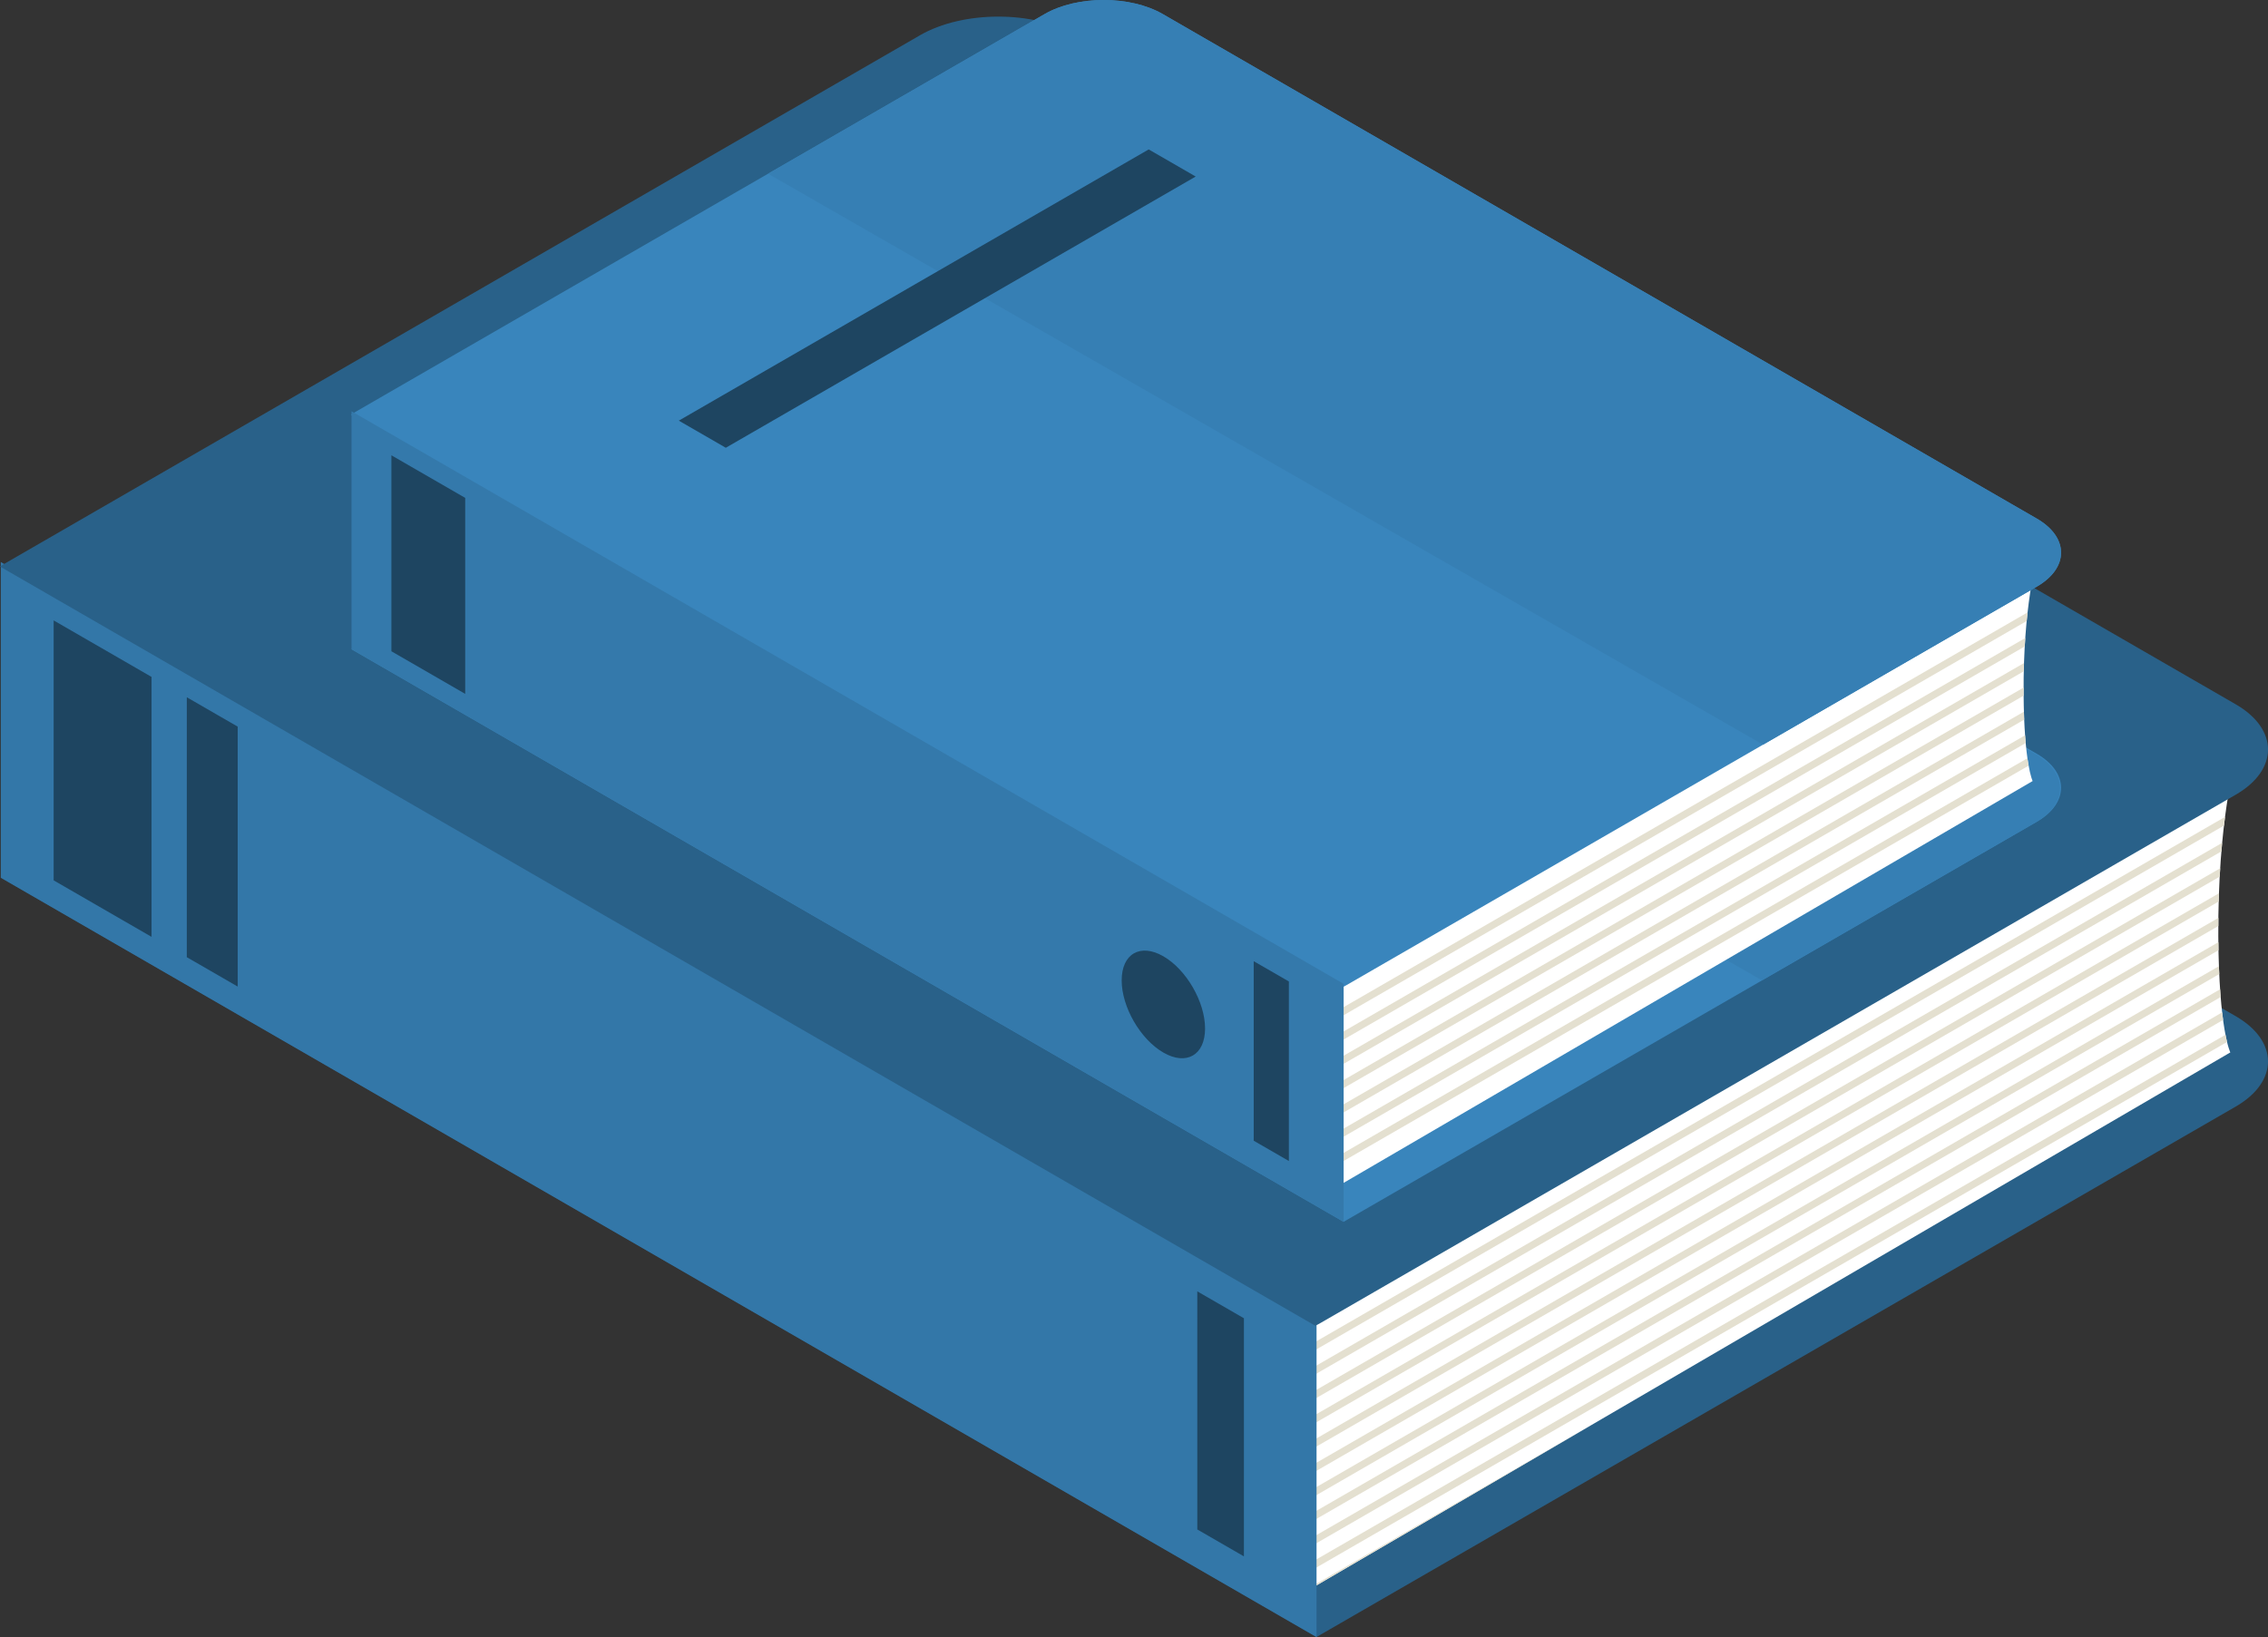 <?xml version="1.0" encoding="utf-8"?>
<!-- Generator: Adobe Illustrator 16.0.0, SVG Export Plug-In . SVG Version: 6.00 Build 0)  -->
<!DOCTYPE svg PUBLIC "-//W3C//DTD SVG 1.1//EN" "http://www.w3.org/Graphics/SVG/1.1/DTD/svg11.dtd">
<svg version="1.1" xmlns="http://www.w3.org/2000/svg" xmlns:xlink="http://www.w3.org/1999/xlink" x="0px" y="0px"
	 width="214.626px" height="154.966px" viewBox="0 0 214.626 154.966" enable-background="new 0 0 214.626 154.966"
	 xml:space="preserve">
<rect x="0" y="0" width="214.626" height="154.966" fill="#333333" stroke="none"/>
<g id="background">
</g>
<g id="objects">
	<g>
		<path fill="#296189" d="M87.063,32.86L0.352,82.928C0.227,83,0.196,83.007,0.078,83.081l124.505,71.88
			c0.129-0.067,86.986-50.21,86.986-50.21c4.076-2.354,4.076-6.204,0-8.558L101.885,32.86C97.809,30.507,91.139,30.507,87.063,32.86
			z"/>
	</g>
	<path fill="#FFFFFF" d="M211.583,71.849l-88.029,51.582l-0.229,27.375l87.735-51.183c0,0-1.083-2.14-1.136-10.983
		C209.859,77.635,211.583,71.849,211.583,71.849z"/>
	<g>
		<defs>
			<path id="SVGID_1_" d="M211.583,71.849l-88.029,51.582l-0.229,27.375l87.735-51.183c0,0-1.083-2.14-1.136-10.983
				C209.859,77.635,211.583,71.849,211.583,71.849z"/>
		</defs>
		<clipPath id="SVGID_2_">
			<use xlink:href="#SVGID_1_"  overflow="visible"/>
		</clipPath>
		<g clip-path="url(#SVGID_2_)">
			<g>
				<g>
					<polygon fill="#E4E0D0" points="216.702,74.548 123.322,128.456 123.322,127.689 216.702,73.782 					"/>
				</g>
				<g>
					<polygon fill="#E4E0D0" points="216.702,76.848 123.322,130.756 123.322,129.989 216.702,76.081 					"/>
				</g>
				<g>
					<polygon fill="#E4E0D0" points="216.702,79.147 123.322,133.056 123.322,132.288 216.702,78.381 					"/>
				</g>
				<g>
					<polygon fill="#E4E0D0" points="216.703,81.446 123.322,135.354 123.322,134.589 216.703,80.681 					"/>
				</g>
				<g>
					<polygon fill="#E4E0D0" points="216.703,83.746 123.323,137.654 123.323,136.888 216.703,82.979 					"/>
				</g>
				<g>
					<polygon fill="#E4E0D0" points="216.703,86.046 123.323,139.954 123.323,139.188 216.703,85.279 					"/>
				</g>
				<g>
					<polygon fill="#E4E0D0" points="216.703,88.345 123.323,142.253 123.323,141.487 216.703,87.579 					"/>
				</g>
			</g>
			<g>
				<g>
					<polygon fill="#E4E0D0" points="216.859,90.507 123.479,144.415 123.479,143.648 216.859,89.741 					"/>
				</g>
				<g>
					<polygon fill="#E4E0D0" points="216.859,92.807 123.479,146.715 123.479,145.948 216.859,92.04 					"/>
				</g>
				<g>
					<polygon fill="#E4E0D0" points="216.859,95.106 123.479,149.015 123.479,148.247 216.859,94.34 					"/>
				</g>
				<g>
					<polygon fill="#E4E0D0" points="216.859,97.405 123.479,151.313 123.479,150.548 216.859,96.64 					"/>
				</g>
				<g>
					<polygon fill="#E4E0D0" points="216.859,99.705 123.479,153.613 123.479,152.847 216.859,98.938 					"/>
				</g>
				<g>
					<polygon fill="#E4E0D0" points="216.859,102.005 123.479,155.913 123.479,155.146 216.859,101.238 					"/>
				</g>
				<g>
					<polygon fill="#E4E0D0" points="216.859,104.304 123.479,158.212 123.479,157.446 216.859,103.538 					"/>
				</g>
			</g>
		</g>
	</g>
	<polygon fill="#3377A8" points="124.588,125.085 124.587,154.966 0.074,83.085 0.075,53.203 	"/>
	<polygon fill="#1E4561" points="14.342,64.078 14.341,88.683 5.077,83.334 5.078,58.729 	"/>
	<polygon fill="#1E4561" points="22.495,68.784 22.494,93.389 17.677,90.608 17.678,66.004 	"/>
	<polygon fill="#1E4561" points="117.715,124.788 117.714,147.327 113.302,144.78 113.303,122.241 	"/>
	<g>
		<path fill="#296189" d="M87.063,3.337L0.352,53.404C0.227,53.476,0.117,53.554,0,53.629l124.47,71.869
			c0.13-0.067,0.264-0.131,0.39-0.203l86.71-50.067c4.076-2.354,4.076-6.204,0-8.559L101.885,3.337
			C97.809,0.984,91.139,0.984,87.063,3.337z"/>
		<polygon fill="#296189" points="113.588,28.531 50.717,64.833 33.177,54.706 96.049,18.404 		"/>
		<polygon fill="#296189" points="161.691,83.916 146.638,92.608 142.438,90.183 157.492,81.491 		"/>
	</g>
	<path fill="#3985BC" d="M98.856,23.592L33.475,61.344c-0.094,0.054-0.117,0.06-0.206,0.116l93.879,54.198
		c0.098-0.051,65.59-37.858,65.59-37.858c3.074-1.775,3.074-4.679,0-6.453l-82.705-47.754
		C106.959,21.818,101.93,21.818,98.856,23.592z"/>
	<path fill="#367FB4" d="M192.633,71.395l-82.705-47.754c-3.074-1.775-8.103-1.775-11.176,0L72.578,38.753l94.16,54.047
		l25.896-14.952C195.707,76.073,195.707,73.169,192.633,71.395z"/>
	<path fill="#FFFFFF" d="M192.748,52.989l-66.375,38.895l-0.173,20.641l66.154-38.592c0,0-0.816-1.613-0.855-8.281
		C191.448,57.353,192.748,52.989,192.748,52.989z"/>
	<path fill="#3985BC" d="M98.856,1.331L33.475,39.083c-0.094,0.054-0.177,0.112-0.265,0.169l93.854,54.19
		c0.098-0.051,0.199-0.098,0.293-0.152l65.381-37.752c3.074-1.774,3.074-4.679,0-6.453L110.033,1.331
		C106.959-0.444,101.93-0.444,98.856,1.331z"/>
	<path fill="#367FB4" d="M192.738,49.085L110.033,1.331c-3.074-1.775-8.103-1.775-11.177,0L72.683,16.444l94.16,54.047
		l25.896-14.953C195.812,53.764,195.812,50.859,192.738,49.085z"/>
	<polygon fill="#1E4561" points="113.151,16.711 68.684,42.386 64.237,39.819 108.704,14.144 	"/>
	<g>
		<defs>
			<path id="SVGID_3_" d="M192.748,52.989l-66.375,38.895l-0.173,20.641l66.154-38.592c0,0-0.816-1.613-0.855-8.281
				C191.448,57.353,192.748,52.989,192.748,52.989z"/>
		</defs>
		<clipPath id="SVGID_4_">
			<use xlink:href="#SVGID_3_"  overflow="visible"/>
		</clipPath>
		<g clip-path="url(#SVGID_4_)">
			<g>
				<polygon fill="#E4E0D0" points="214.355,45.759 120.975,99.667 120.975,98.901 214.355,44.993 				"/>
			</g>
			<g>
				<polygon fill="#E4E0D0" points="214.355,48.06 120.976,101.967 120.976,101.2 214.355,47.292 				"/>
			</g>
			<g>
				<polygon fill="#E4E0D0" points="214.355,50.358 120.976,104.267 120.976,103.5 214.355,49.592 				"/>
			</g>
			<g>
				<polygon fill="#E4E0D0" points="214.355,52.658 120.976,106.565 120.976,105.8 214.355,51.892 				"/>
			</g>
			<g>
				<polygon fill="#E4E0D0" points="214.355,54.958 120.976,108.866 120.976,108.099 214.355,54.19 				"/>
			</g>
			<g>
				<polygon fill="#E4E0D0" points="214.355,57.257 120.976,111.165 120.976,110.398 214.355,56.491 				"/>
			</g>
			<g>
				<polygon fill="#E4E0D0" points="214.355,59.557 120.976,113.464 120.976,112.698 214.355,58.79 				"/>
			</g>
		</g>
	</g>
	<polygon fill="#3479AB" points="127.152,93.131 127.151,115.662 33.265,61.462 33.266,38.931 	"/>
	<polygon fill="#1E4561" points="44.023,47.131 44.023,65.683 37.038,61.649 37.038,43.099 	"/>
	<polygon fill="#1E4561" points="121.969,92.907 121.969,109.902 118.642,107.981 118.642,90.987 	"/>
	<path fill="#1E4561" d="M114.039,97.36c0,2.516-1.767,3.536-3.946,2.277c-2.18-1.258-3.947-4.318-3.946-6.834
		c0-2.518,1.767-3.537,3.946-2.279C112.272,91.782,114.04,94.843,114.039,97.36z"/>
</g>
</svg>

